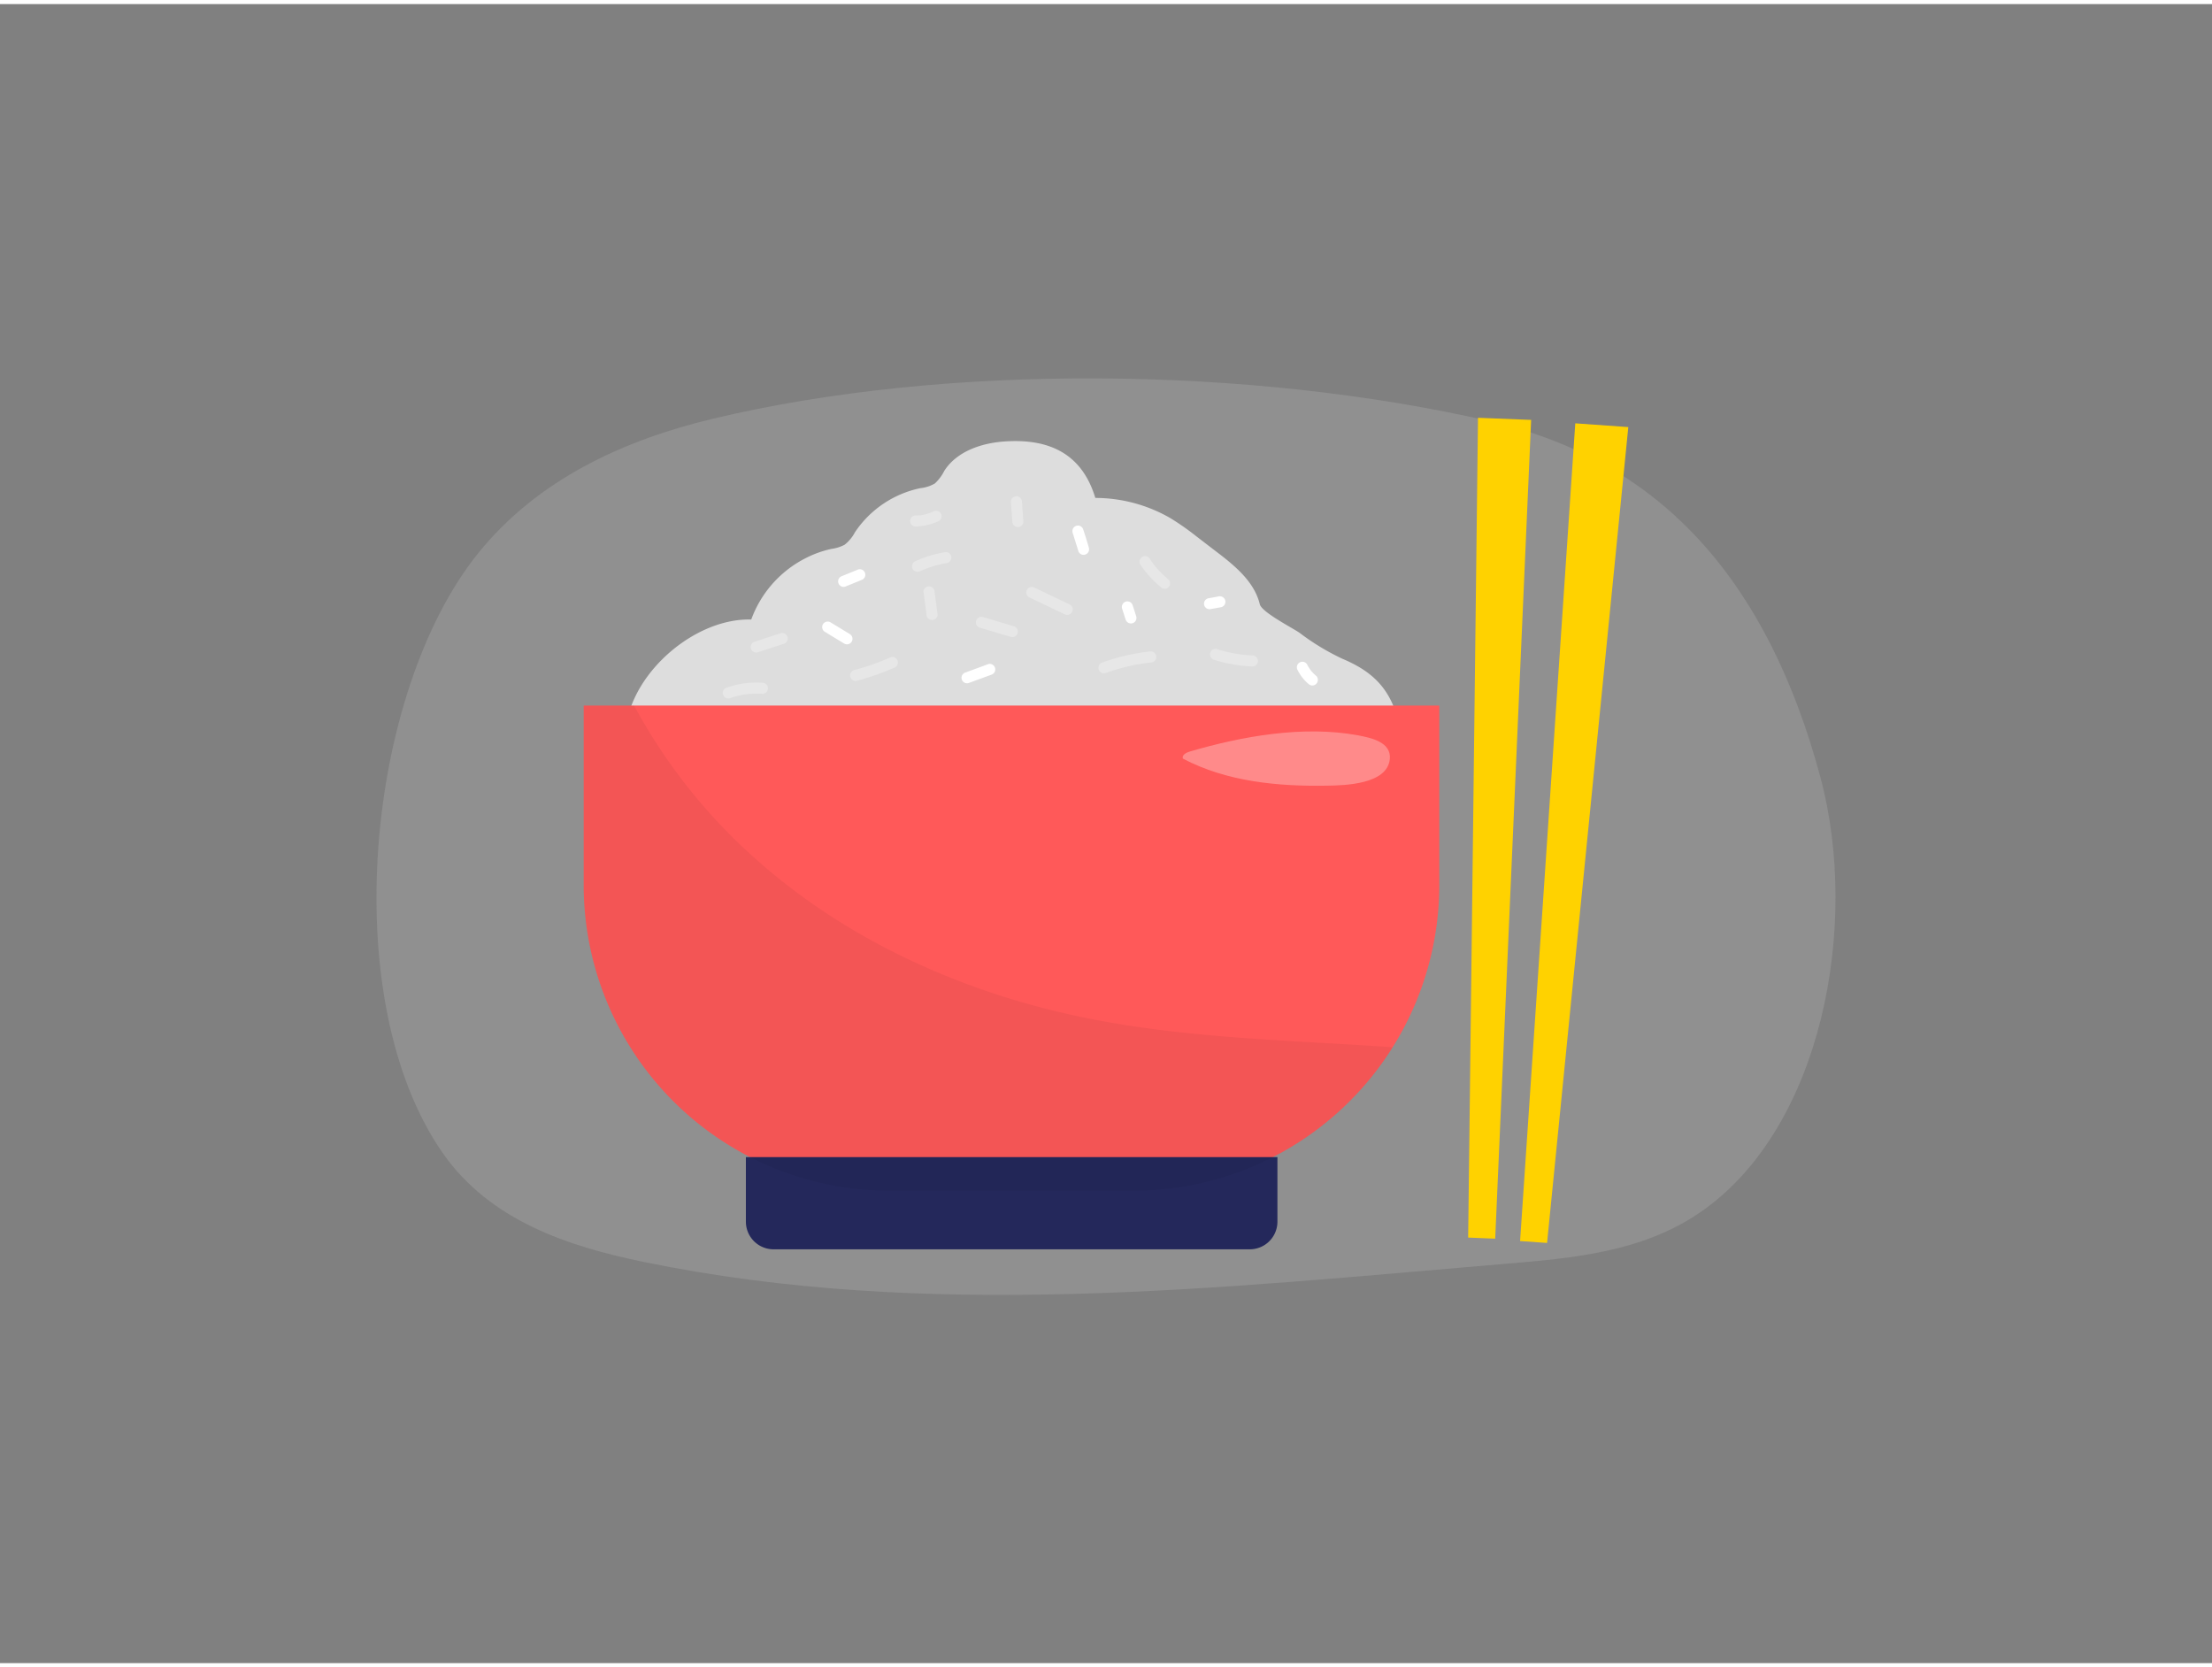 <svg id="Layer_1" data-name="Layer 1" xmlns="http://www.w3.org/2000/svg" viewBox="0 0 400 300" width="406" height="306" class="illustration styles_illustrationTablet__1DWOa"><rect x="0" y="0" width="400" height="300" fill="#808080" stroke="none"/><title>_</title><path d="M329.18,139.77C319.86,105.09,301,82.7,269.57,75.46,226,65.44,171,64.9,128.82,75c-15.69,3.76-31.46,10.76-42.38,24.33C66.2,124.47,60.74,179.91,80,207.68c8.57,12.36,22.89,17,36.38,19.77,51.33,10.6,104,4.73,156,.33,12.06-1,24.63-2.13,35-9.25C329.49,203.44,336.38,166.56,329.18,139.77Z" fill="#dddbdb" opacity="0.18"></path><path d="M145.38,100.35a19.1,19.1,0,0,1,5-1.84,6.87,6.87,0,0,0,2.36-.75,7,7,0,0,0,1.85-2.23,18.82,18.82,0,0,1,11.87-8,6.49,6.49,0,0,0,2.6-.85,8,8,0,0,0,1.71-2.3c2.27-3.51,6.7-5,10.87-5.29,8.05-.56,14,2.17,16.43,10.21a27.24,27.24,0,0,1,13.55,3.64,48.5,48.5,0,0,1,4.82,3.38l3.43,2.63c3.37,2.56,6.94,5.45,7.94,9.57.35,1.45,5.89,4.27,7.19,5.17a42.81,42.81,0,0,0,7.74,4.69c4.89,2.07,8.14,4.77,9.83,10.2a19.93,19.93,0,0,1,.74,7.87c-.75,7.58-7.29,11.72-14.45,12.15a38.75,38.75,0,0,1-8.57-.84c-23.71-3.88-47.91-2.65-71.9-1.4a128.45,128.45,0,0,0-16.86,1.61c-6.76,1.24-12.6,2.2-18.73-1.69-4.06-2.58-9.5-7.53-9.75-12.75-.54-11.29,12-22.57,22.8-22.24A20.15,20.15,0,0,1,145.38,100.35Z" fill="#ddd"></path><path d="M260.27,126.84v32.44A55.28,55.28,0,0,1,205,214.57H160.84a55.28,55.28,0,0,1-55.29-55.29V126.84Z" fill="#FF5959"></path><path d="M134.85,208.5H231a0,0,0,0,1,0,0v11.67a5,5,0,0,1-5,5H139.88a5,5,0,0,1-5-5V208.5A0,0,0,0,1,134.85,208.5Z" fill="#24285b"></path><path d="M142.41,114.45a1,1,0,0,0-1.23-.69l-4.6,1.51a1,1,0,1,0,.53,1.92l4.6-1.51A1,1,0,0,0,142.41,114.45Z" fill="#fff" opacity="0.3"></path><path d="M183.32,112.5l-5.58-1.66a1,1,0,0,0-1.23.7,1,1,0,0,0,.7,1.23l5.58,1.66a1,1,0,0,0,.53-1.93Z" fill="#fff" opacity="0.3"></path><path d="M162.23,118.56a1,1,0,0,0-1.37-.36,43.91,43.91,0,0,1-6.39,2.23,1,1,0,0,0,.53,1.93,47.91,47.91,0,0,0,6.87-2.43A1,1,0,0,0,162.23,118.56Z" fill="#fff" opacity="0.3"></path><path d="M208.09,117.05a37.16,37.16,0,0,0-8.72,2,1,1,0,0,0-.7,1.23,1,1,0,0,0,1.23.7,34.86,34.86,0,0,1,8.19-1.92,1,1,0,0,0,1-1A1,1,0,0,0,208.09,117.05Z" fill="#fff" opacity="0.3"></path><path d="M193.58,108.64l-6.49-3.11a1,1,0,0,0-1.37.36,1,1,0,0,0,.36,1.37l6.49,3.1a1,1,0,0,0,1-1.72Z" fill="#fff" opacity="0.3"></path><path d="M226.47,117.78a24.19,24.19,0,0,1-6.4-1.14,1,1,0,0,0-.53,1.93,26.73,26.73,0,0,0,6.93,1.21,1,1,0,0,0,0-2Z" fill="#fff" opacity="0.3"></path><path d="M179.94,120.05a1,1,0,0,0-1.23-.7l-4.1,1.51a1,1,0,0,0-.7,1.23,1,1,0,0,0,1.23.69l4.1-1.5A1,1,0,0,0,179.94,120.05Z" fill="#fff"></path><path d="M153.66,113.91l-3.52-2.14a1,1,0,0,0-1,1.73l3.52,2.14a1,1,0,0,0,1.36-.36A1,1,0,0,0,153.66,113.91Z" fill="#fff"></path><path d="M238.05,121.51a7,7,0,0,1-1-1,8.66,8.66,0,0,1-.68-1.09,1,1,0,0,0-.59-.46,1,1,0,0,0-1.23.7,1,1,0,0,0,.1.77,8,8,0,0,0,1.95,2.49,1,1,0,0,0,1.42,0,1,1,0,0,0,.29-.71A1,1,0,0,0,238.05,121.51Z" fill="#fff"></path><path d="M137.87,122.72a16.51,16.51,0,0,0-6.43.87,1,1,0,0,0,.53,1.93,14.59,14.59,0,0,1,5.9-.8,1,1,0,0,0,1-1A1,1,0,0,0,137.87,122.72Z" fill="#fff" opacity="0.3"></path><path d="M251.84,188.63A55.24,55.24,0,0,1,205,214.57H160.84a55.28,55.28,0,0,1-55.29-55.29V126.84h9.11A101.24,101.24,0,0,0,136,154c17,15.42,38.81,25.11,61.35,29.53C215.21,187.05,233.62,187.37,251.84,188.63Z" opacity="0.05"></path><path d="M215.06,135.19c-.61.18-1.39.65-1.15,1.25,7.92,4.17,17.15,5.05,26.1,4.89,3.22-.05,10.86-.24,11.31-4.81.3-3.08-3.39-3.84-5.76-4.29C235.69,130.4,224.55,132.39,215.06,135.19Z" fill="#fff" opacity="0.3"></path><path d="M172,99.82a1,1,0,0,0-1.23-.69,21.32,21.32,0,0,0-5.35,1.67,1,1,0,0,0-.36,1.37,1,1,0,0,0,1.37.36l.34-.16.15-.06.57-.23c.41-.15.83-.29,1.25-.42a20.28,20.28,0,0,1,2.56-.61A1,1,0,0,0,172,99.82Z" fill="#fff" opacity="0.3"></path><path d="M169,106.29a1.05,1.05,0,0,0-.29-.71,1,1,0,0,0-.71-.29c-.48,0-1.07.44-1,1l.54,4.08a1.05,1.05,0,0,0,.29.71,1,1,0,0,0,.71.29c.48,0,1.07-.44,1-1Z" fill="#fff" opacity="0.3"></path><path d="M184.8,90a1,1,0,1,0-2,0l.26,3.57a1,1,0,0,0,2,0Z" fill="#fff" opacity="0.3"></path><path d="M211.32,104.07a19.71,19.71,0,0,1-1.88-1.78c-.28-.31-.55-.63-.82-1l-.09-.12h0a2.35,2.35,0,0,0-.19-.25l-.39-.56a1,1,0,1,0-1.73,1,19.57,19.57,0,0,0,3.69,4.07,1.06,1.06,0,0,0,.71.3,1,1,0,0,0,.7-.3A1,1,0,0,0,211.32,104.07Z" fill="#fff" opacity="0.3"></path><path d="M170.14,92.12a1,1,0,0,0-1.37-.36l-.25.11h0l-.45.17a8,8,0,0,1-.87.26c-.29.07-.59.13-.88.17h0l-.27,0a3.59,3.59,0,0,1-.47,0,1,1,0,0,0,0,2,11,11,0,0,0,4.21-1A1,1,0,0,0,170.14,92.12Z" fill="#fff" opacity="0.3"></path><path d="M196.89,98.24c-.32-1.07-.64-2.14-1-3.21a1,1,0,0,0-1.93.54l1,3.2a1,1,0,1,0,1.92-.53Z" fill="#fff"></path><path d="M156.44,102.93a1,1,0,0,0-.46-.6,1,1,0,0,0-.77-.1l-2.92,1.19a1.14,1.14,0,0,0-.6.46,1.08,1.08,0,0,0-.1.77,1,1,0,0,0,.46.6,1,1,0,0,0,.77.1l2.92-1.19a1.1,1.1,0,0,0,.6-.46A1,1,0,0,0,156.44,102.93Z" fill="#fff"></path><path d="M205.47,110.74c-.21-.68-.42-1.36-.64-2a1,1,0,0,0-.46-.6,1.08,1.08,0,0,0-.77-.1,1,1,0,0,0-.59.46,1,1,0,0,0-.11.77c.22.68.43,1.36.64,2a1.08,1.08,0,0,0,.46.59,1,1,0,0,0,.77.1.93.93,0,0,0,.6-.46A1,1,0,0,0,205.47,110.74Z" fill="#fff"></path><path d="M221.56,107.82a1,1,0,0,0-.46-.6l-.24-.1a1,1,0,0,0-.53,0l-1.87.34a1.06,1.06,0,0,0-.6.46,1,1,0,0,0-.1.77,1,1,0,0,0,.46.6l.24.1a1,1,0,0,0,.53,0l1.87-.34a1,1,0,0,0,.7-1.23Z" fill="#fff"></path><polygon points="274.88 223.68 284.86 75.81 294.45 76.49 279.76 224.02 274.88 223.68" fill="#ffd200"></polygon><polygon points="270.38 223.25 276.88 75.19 267.27 74.81 265.49 223.05 270.38 223.25" fill="#ffd200"></polygon></svg>